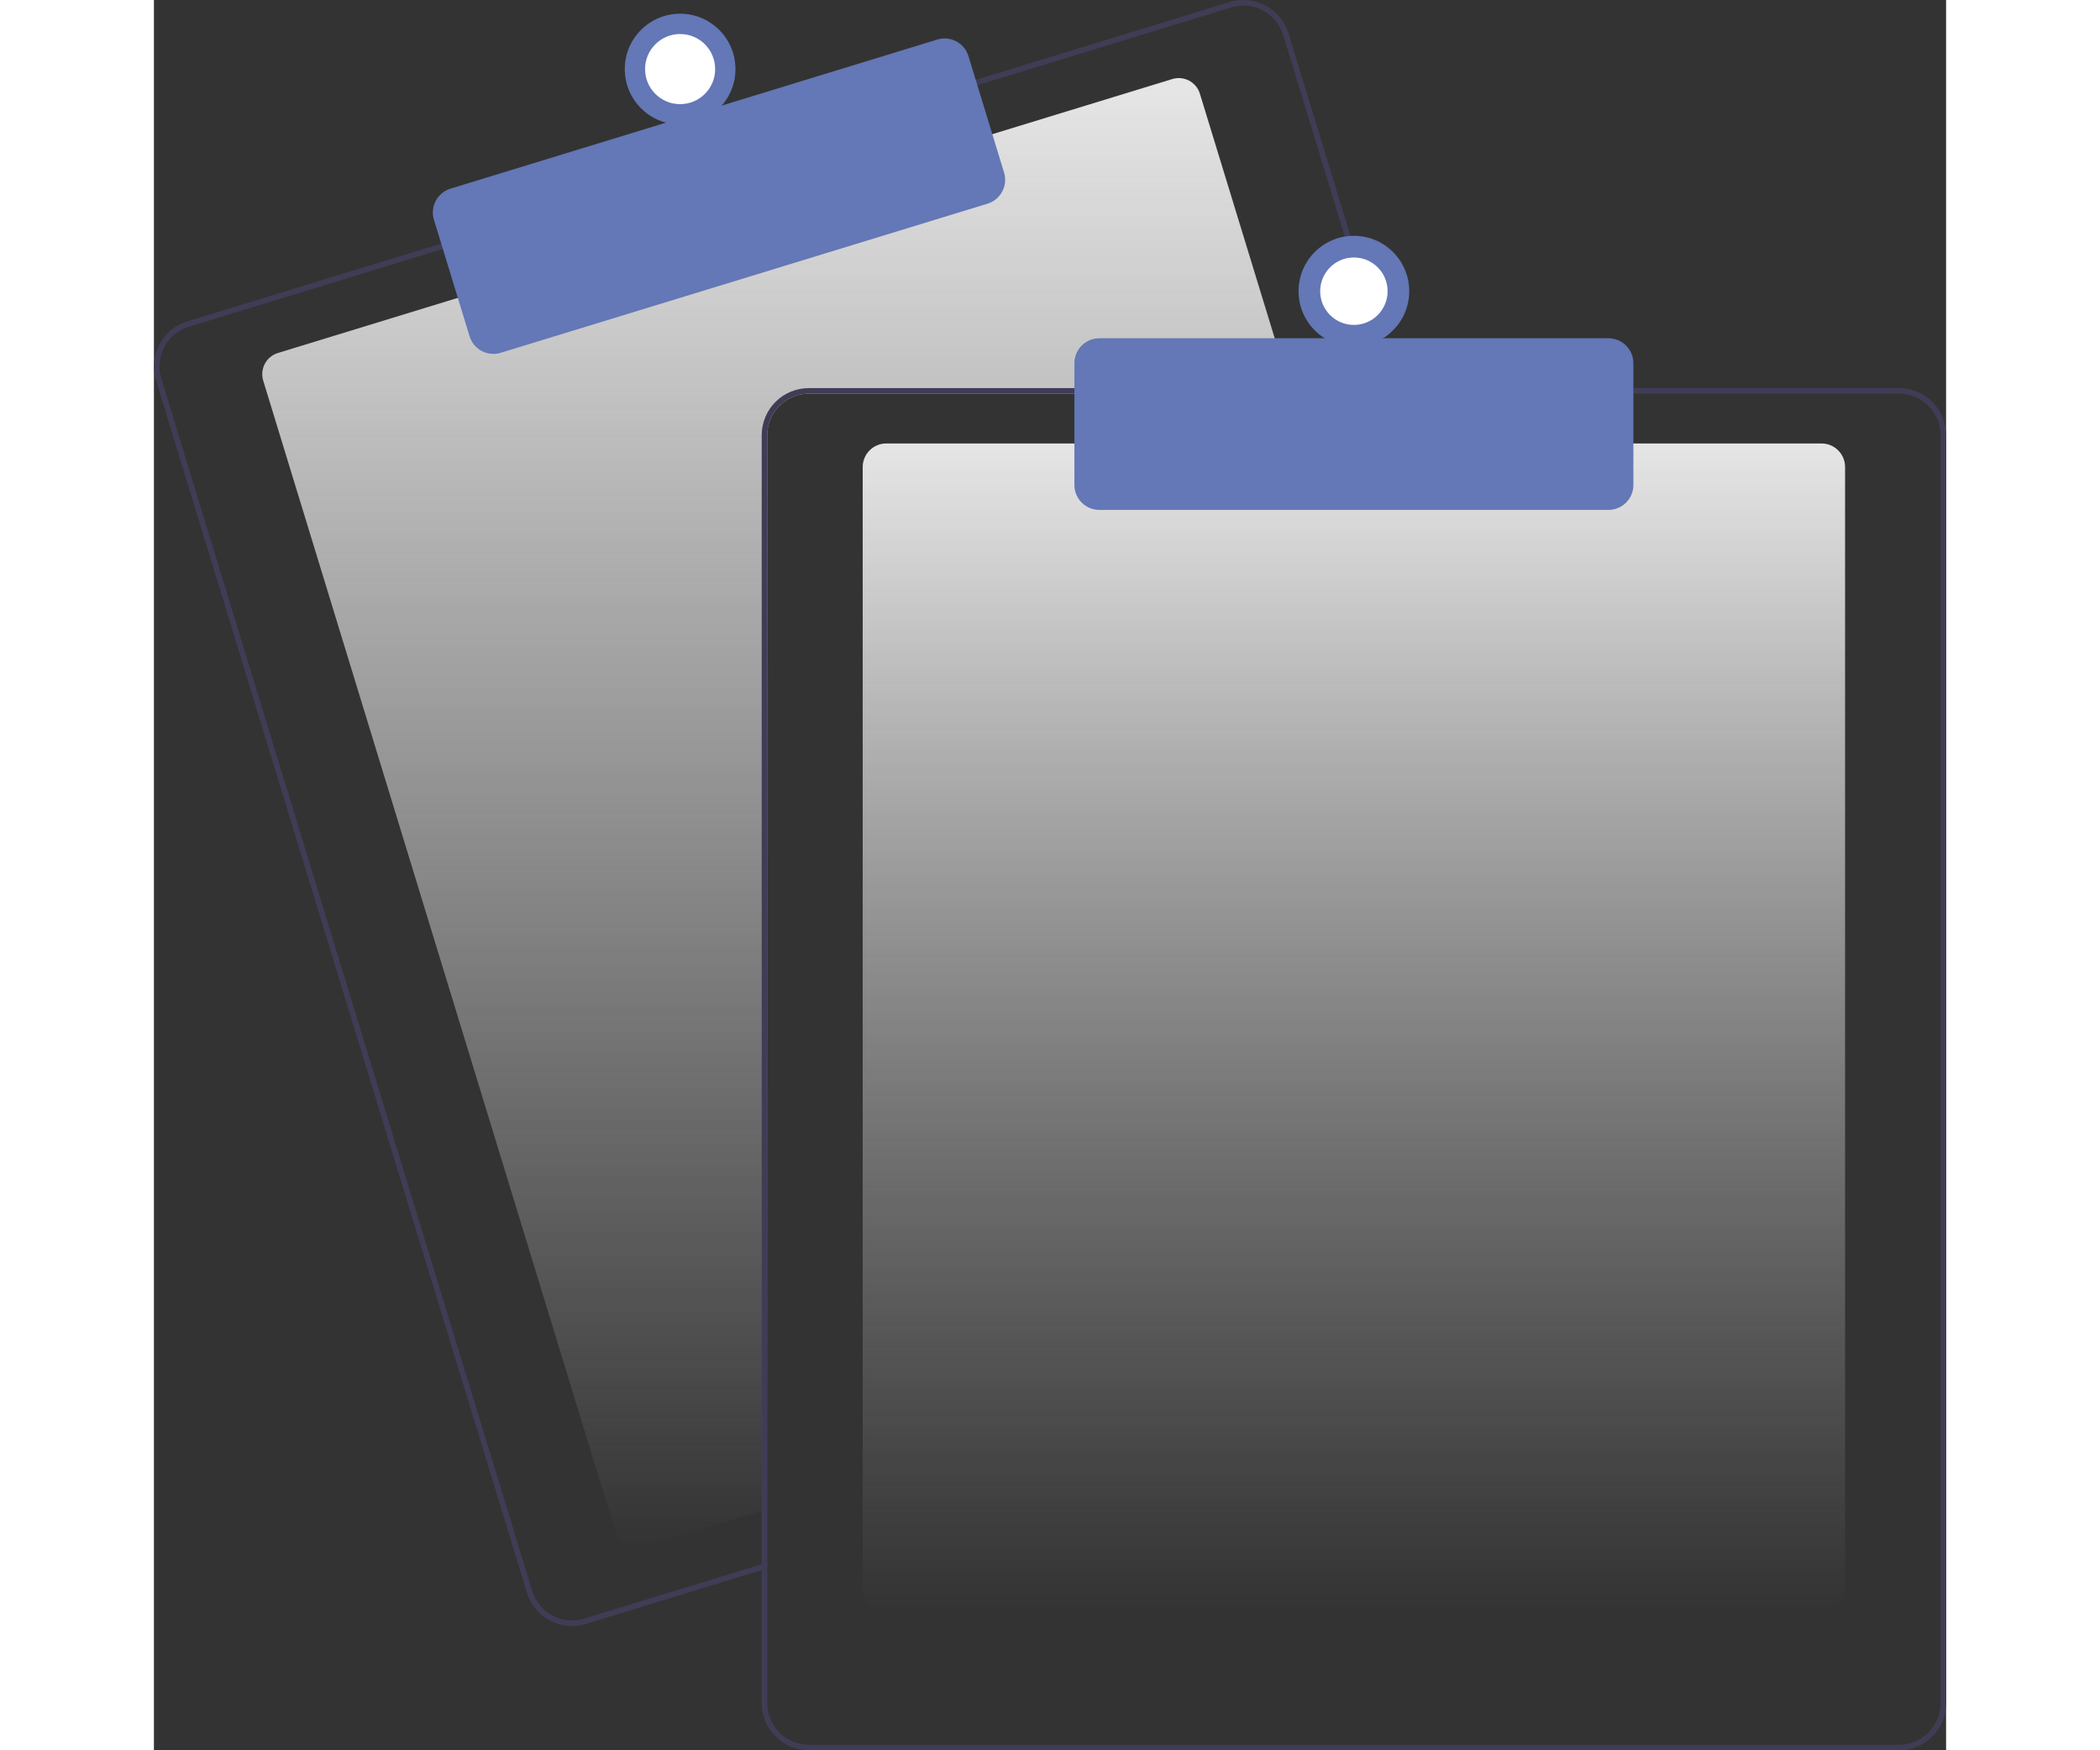 <svg width="600" height="500" viewBox="0 0 595 581" fill="none" xmlns="http://www.w3.org/2000/svg">
<rect x="0" y="0" width="595" height="581" fill="#333333" stroke="none"/>
<path d="M377.73 130.665H217.404C213.75 130.669 210.248 132.123 207.664 134.708C205.081 137.292 203.627 140.796 203.623 144.451V500.905L201.785 501.465L162.455 513.514C160.591 514.083 158.577 513.888 156.857 512.973C155.136 512.058 153.849 510.498 153.277 508.634L36.286 126.355C35.717 124.49 35.911 122.475 36.826 120.754C37.74 119.032 39.301 117.744 41.165 117.173L101.773 98.609L277.479 44.807L338.087 26.242C339.01 25.958 339.979 25.859 340.94 25.95C341.901 26.042 342.834 26.321 343.686 26.774C344.539 27.226 345.294 27.842 345.908 28.587C346.522 29.332 346.984 30.19 347.266 31.113L377.17 128.827L377.73 130.665Z" fill="url(#paint0_linear)"/>
<path d="M412.715 128.826L376.674 11.059C376.074 9.097 375.094 7.272 373.789 5.689C372.484 4.106 370.88 2.796 369.069 1.833C367.257 0.87 365.274 0.274 363.232 0.078C361.19 -0.118 359.13 0.091 357.169 0.692L271.957 26.784L96.26 80.595L11.049 106.696C7.09 107.912 3.776 110.649 1.833 114.307C-0.11 117.965 -0.523 122.245 0.685 126.207L123.868 528.687C124.849 531.885 126.83 534.685 129.518 536.675C132.207 538.665 135.462 539.74 138.807 539.743C140.355 539.744 141.894 539.512 143.372 539.054L201.785 521.169L203.623 520.599V518.679L201.785 519.239L142.831 537.299C139.336 538.364 135.563 538 132.337 536.285C129.111 534.571 126.696 531.647 125.623 528.154L2.449 125.665C1.918 123.934 1.732 122.116 1.904 120.313C2.076 118.511 2.601 116.76 3.45 115.161C4.299 113.562 5.455 112.146 6.852 110.995C8.249 109.843 9.859 108.979 11.591 108.451L96.802 82.35L272.5 28.549L357.711 2.448C359.025 2.047 360.39 1.842 361.763 1.841C364.709 1.848 367.576 2.798 369.944 4.553C372.311 6.307 374.055 8.774 374.919 11.592L410.795 128.826L411.365 130.665H413.276L412.715 128.826Z" fill="#3F3D56"/>
<path d="M112.71 117.474C110.939 117.473 109.216 116.904 107.792 115.851C106.368 114.798 105.319 113.316 104.799 111.623L92.965 72.956C92.647 71.918 92.537 70.827 92.64 69.745C92.744 68.664 93.059 67.614 93.569 66.654C94.078 65.695 94.772 64.846 95.609 64.154C96.447 63.463 97.413 62.944 98.451 62.626L260.091 13.123C262.188 12.482 264.453 12.701 266.389 13.729C268.325 14.758 269.774 16.514 270.418 18.61L282.251 57.276C282.891 59.374 282.672 61.64 281.644 63.577C280.616 65.513 278.861 66.963 276.766 67.607L115.126 117.111C114.343 117.351 113.529 117.473 112.71 117.474Z" fill="#6477B6"/>
<path d="M174.699 41.316C184.847 41.316 193.073 33.086 193.073 22.935C193.073 12.783 184.847 4.554 174.699 4.554C164.551 4.554 156.324 12.783 156.324 22.935C156.324 33.086 164.551 41.316 174.699 41.316Z" fill="#6477B6"/>
<path d="M174.699 34.574C181.125 34.574 186.334 29.363 186.334 22.935C186.334 16.506 181.125 11.295 174.699 11.295C168.273 11.295 163.064 16.506 163.064 22.935C163.064 29.363 168.273 34.574 174.699 34.574Z" fill="white"/>
<path d="M553.658 535.047H243.128C241.058 535.045 239.073 534.221 237.609 532.757C236.145 531.292 235.322 529.307 235.319 527.236V155.02C235.321 152.949 236.145 150.963 237.609 149.499C239.073 148.034 241.058 147.21 243.128 147.208H553.658C555.728 147.21 557.713 148.034 559.177 149.499C560.641 150.963 561.464 152.949 561.467 155.02V527.236C561.464 529.307 560.641 531.292 559.177 532.757C557.713 534.221 555.728 535.045 553.658 535.047Z" fill="url(#paint1_linear)"/>
<path d="M410.796 128.827H217.404C213.263 128.833 209.294 130.481 206.366 133.41C203.439 136.338 201.791 140.309 201.785 144.451V519.24L203.623 518.679V144.451C203.627 140.796 205.081 137.292 207.664 134.708C210.248 132.123 213.75 130.669 217.404 130.665H411.365L410.796 128.827ZM579.382 128.827H217.404C213.263 128.833 209.294 130.481 206.366 133.41C203.439 136.338 201.791 140.309 201.785 144.451V565.376C201.791 569.518 203.439 573.489 206.366 576.417C209.294 579.346 213.263 580.994 217.404 581H579.382C583.522 580.994 587.491 579.346 590.419 576.417C593.347 573.489 594.994 569.518 595 565.376V144.451C594.994 140.309 593.347 136.338 590.419 133.41C587.491 130.481 583.522 128.833 579.382 128.827ZM593.163 565.376C593.158 569.031 591.705 572.535 589.121 575.119C586.538 577.704 583.035 579.157 579.382 579.162H217.404C213.75 579.157 210.248 577.704 207.664 575.119C205.081 572.535 203.627 569.031 203.623 565.376V144.451C203.627 140.796 205.081 137.292 207.664 134.708C210.248 132.123 213.75 130.669 217.404 130.665H579.382C583.035 130.669 586.538 132.123 589.121 134.708C591.705 137.292 593.158 140.796 593.163 144.451V565.376Z" fill="#3F3D56"/>
<path d="M482.916 169.265H313.87C311.678 169.263 309.576 168.39 308.026 166.84C306.476 165.289 305.604 163.187 305.602 160.994V120.555C305.604 118.362 306.476 116.26 308.026 114.709C309.576 113.159 311.678 112.286 313.87 112.284H482.916C485.108 112.286 487.21 113.159 488.76 114.709C490.31 116.26 491.182 118.362 491.184 120.555V160.994C491.182 163.187 490.31 165.289 488.76 166.84C487.21 168.39 485.108 169.263 482.916 169.265Z" fill="#6477B6"/>
<path d="M398.393 115.041C408.541 115.041 416.767 106.812 416.767 96.66C416.767 86.508 408.541 78.279 398.393 78.279C388.245 78.279 380.018 86.508 380.018 96.66C380.018 106.812 388.245 115.041 398.393 115.041Z" fill="#6477B6"/>
<path d="M398.393 107.856C404.574 107.856 409.584 102.843 409.584 96.66C409.584 90.477 404.574 85.464 398.393 85.464C392.212 85.464 387.201 90.477 387.201 96.66C387.201 102.843 392.212 107.856 398.393 107.856Z" fill="white"/>
<defs>
<linearGradient id="paint0_linear" x1="206.848" y1="25.918" x2="206.848" y2="513.834" gradientUnits="userSpaceOnUse">
<stop stop-color="#E6E6E6"/>
<stop offset="1" stop-color="#F2F2F2" stop-opacity="0"/>
</linearGradient>
<linearGradient id="paint1_linear" x1="398.393" y1="147.208" x2="398.393" y2="535.047" gradientUnits="userSpaceOnUse">
<stop stop-color="#E6E6E6"/>
<stop offset="1" stop-color="#BEBEBE" stop-opacity="0"/>
</linearGradient>
</defs>
</svg>
